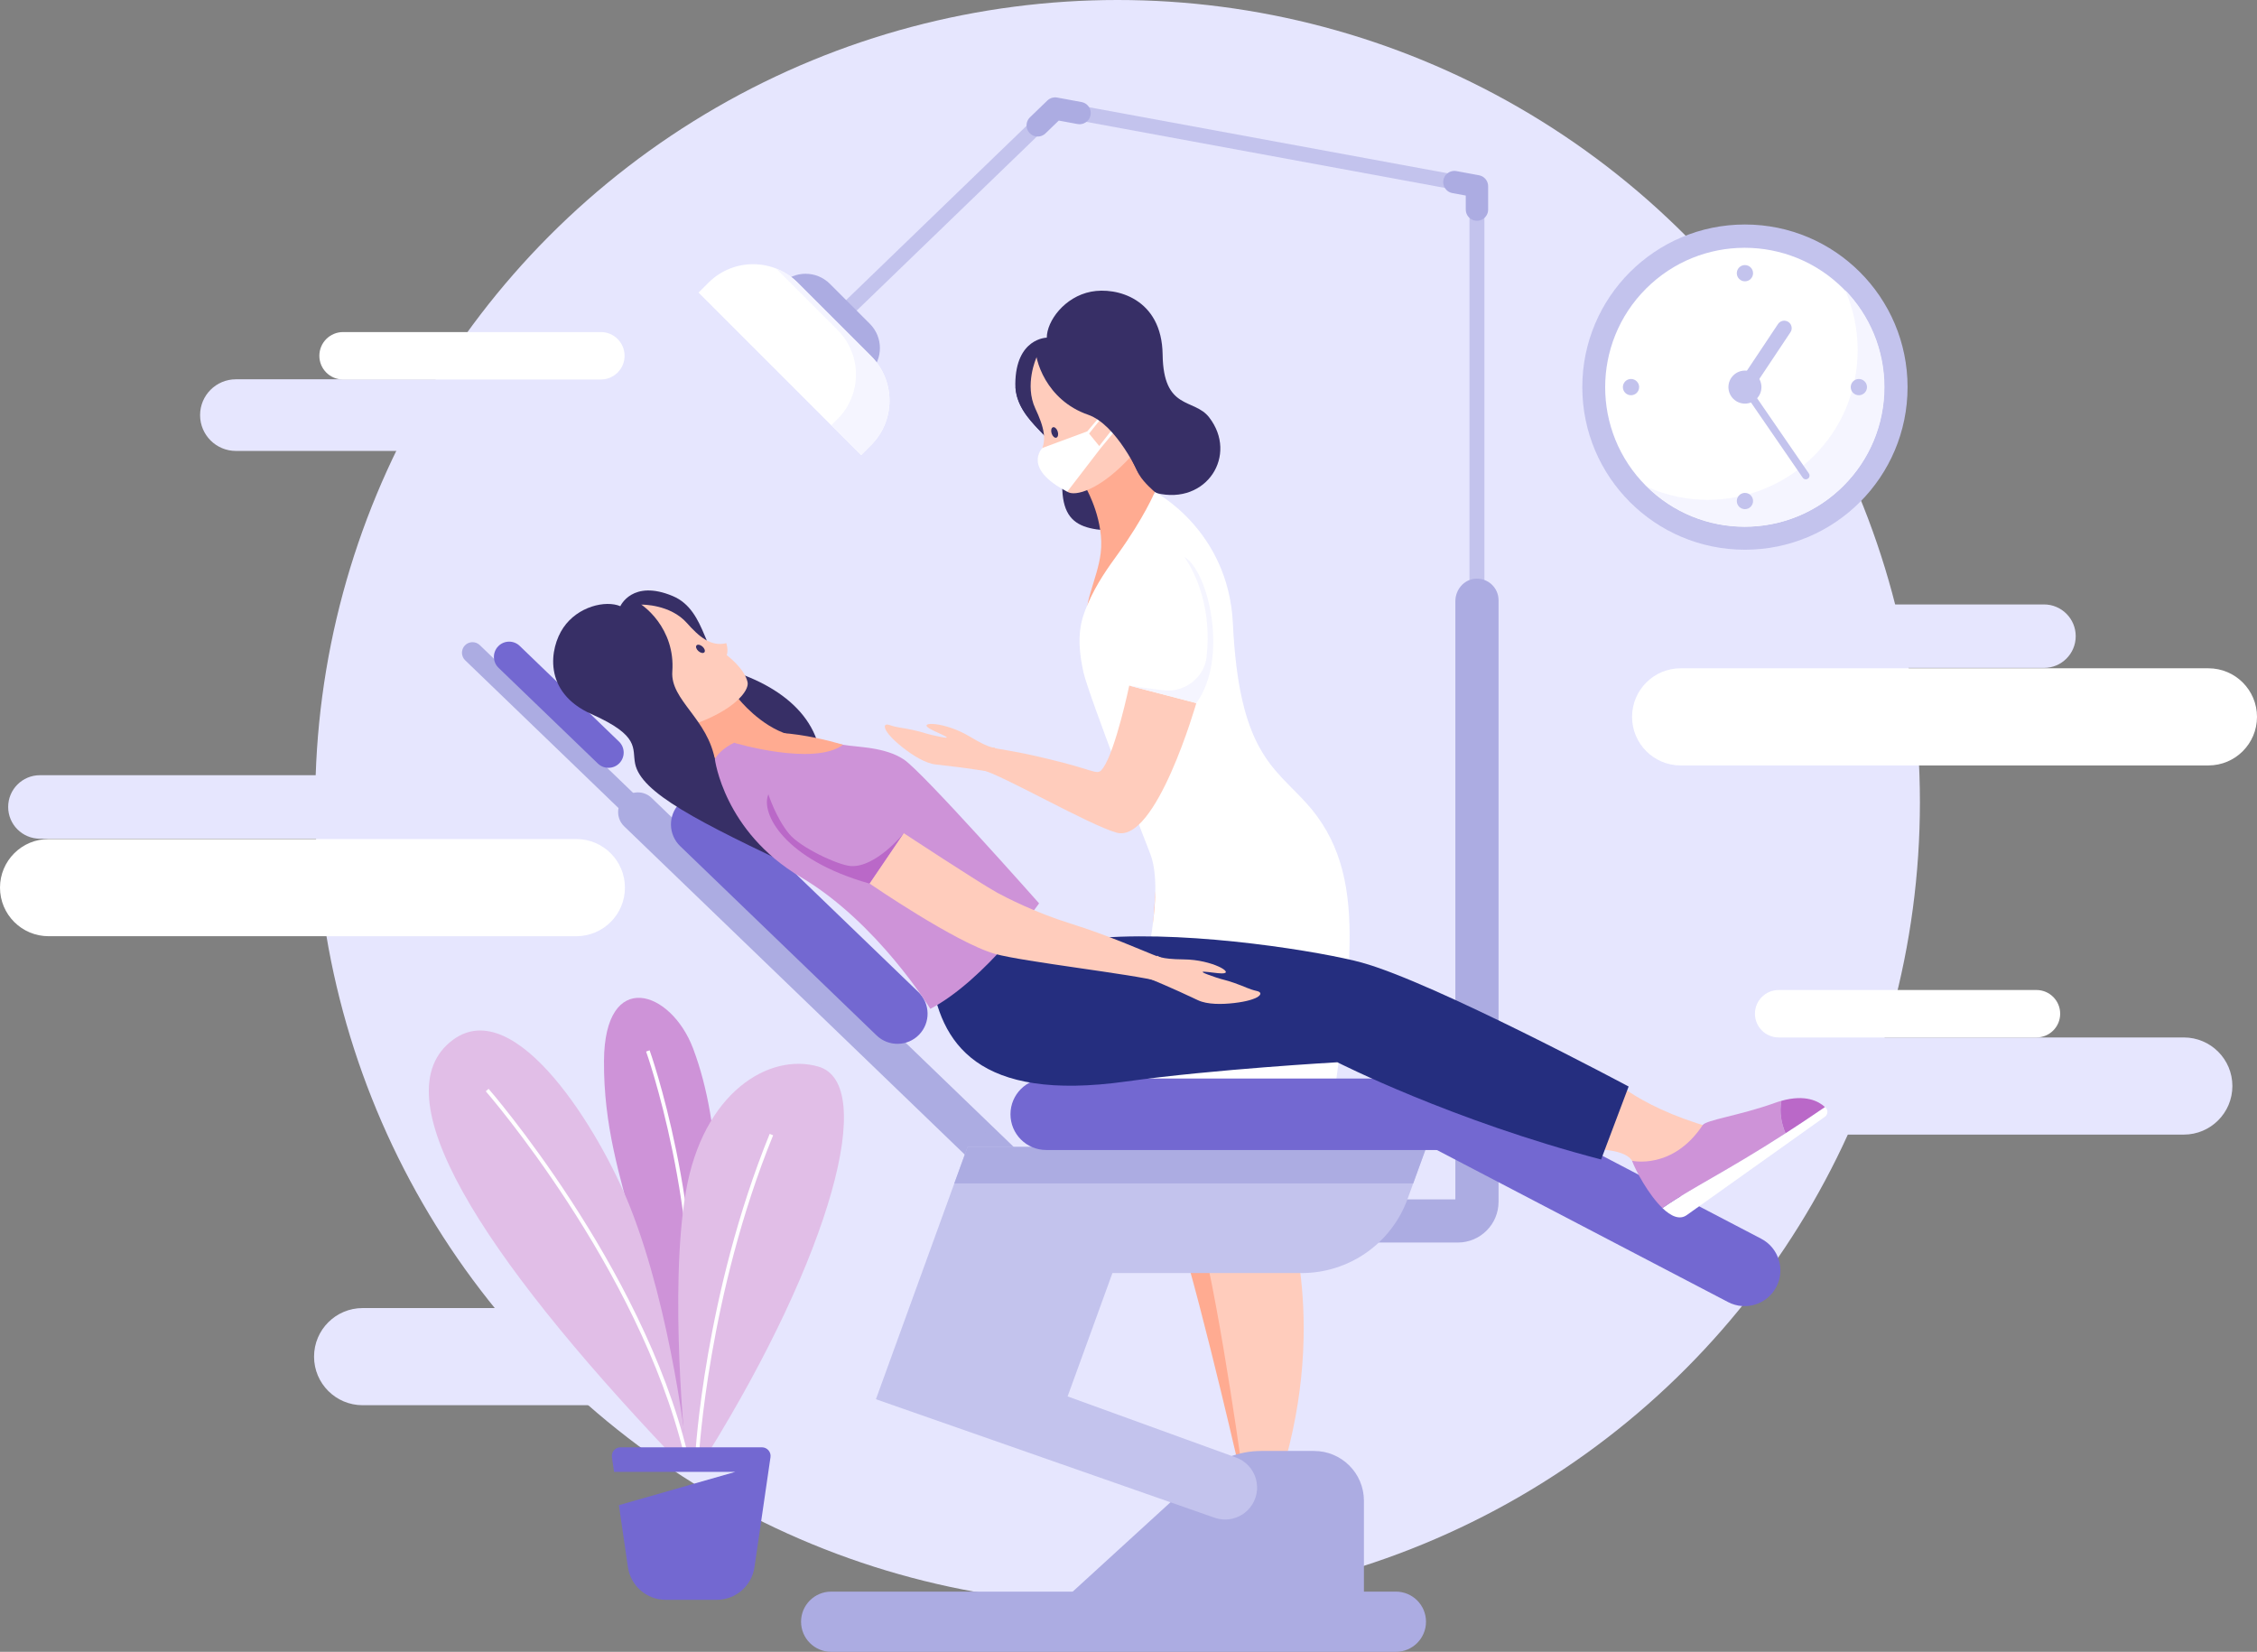 <?xml version="1.0" encoding="UTF-8" standalone="no"?>
<!-- Generator: Adobe Illustrator 27.5.0, SVG Export Plug-In . SVG Version: 6.00 Build 0)  -->

<svg
   version="1.1"
   x="0px"
   y="0px"
   viewBox="0 0 605.834 443.421"
   xml:space="preserve"
   id="svg72"
   sodipodi:docname="14661060_5516869.svg"
   width="605.834"
   height="443.421"
   inkscape:version="1.3.2 (091e20e, 2023-11-25, custom)"
   xmlns:inkscape="http://www.inkscape.org/namespaces/inkscape"
   xmlns:sodipodi="http://sodipodi.sourceforge.net/DTD/sodipodi-0.dtd"
   xmlns="http://www.w3.org/2000/svg"
   xmlns:svg="http://www.w3.org/2000/svg"><rect x="0" y="0" width="605.834" height="443.421" fill="#808080" stroke="none"/><defs
   id="defs72">
	
</defs><sodipodi:namedview
   id="namedview72"
   pagecolor="#505050"
   bordercolor="#ffffff"
   borderopacity="1"
   inkscape:showpageshadow="0"
   inkscape:pageopacity="0"
   inkscape:pagecheckerboard="1"
   inkscape:deskcolor="#505050"
   inkscape:zoom="1.2146667"
   inkscape:cx="300.9056"
   inkscape:cy="218.16685"
   inkscape:window-width="1920"
   inkscape:window-height="1002"
   inkscape:window-x="-8"
   inkscape:window-y="-8"
   inkscape:window-maximized="1"
   inkscape:current-layer="svg72" />

<g
   id="OBJECTS"
   transform="translate(-73.845,-32.25)">
	<g
   id="g72">
		<g
   id="g9">
			<circle
   style="fill:#e6e6fe"
   cx="373.829"
   cy="247.618"
   r="215.368"
   id="circle1" />
			<path
   style="fill:#e6e6fe"
   d="m 312.853,409.473 h -141.67 c -7.202,0 -13.04,-5.838 -13.04,-13.039 v 0 c 0,-7.202 5.838,-13.04 13.04,-13.04 h 141.67 c 7.202,0 13.04,5.838 13.04,13.04 v 0 c 0,7.201 -5.838,13.039 -13.04,13.039 z"
   id="path1" />
			<path
   style="fill:#e6e6fe"
   d="m 660.032,336.828 h -141.67 c -7.202,0 -13.04,-5.838 -13.04,-13.039 v 0 c 0,-7.201 5.838,-13.039 13.04,-13.039 h 141.67 c 7.202,0 13.04,5.838 13.04,13.039 v 0 c -10e-4,7.201 -5.839,13.039 -13.04,13.039 z"
   id="path2" />
			<path
   style="fill:#e6e6fe"
   d="M 241.641,153.301 H 137.169 c -5.311,0 -9.616,-4.305 -9.616,-9.616 v 0 c 0,-5.311 4.305,-9.616 9.616,-9.616 h 104.472 c 5.311,0 9.616,4.305 9.616,9.616 v 0 c 0,5.311 -4.305,9.616 -9.616,9.616 z"
   id="path3" />
			<path
   style="fill:#e6e6fe"
   d="M 177.133,257.392 H 84.56 c -4.706,0 -8.521,-3.815 -8.521,-8.52 v 0 c 0,-4.706 3.815,-8.521 8.521,-8.521 h 92.573 c 4.706,0 8.52,3.815 8.52,8.521 v 0 c 0,4.705 -3.814,8.52 -8.52,8.52 z"
   id="path4" />
			<path
   style="fill:#ffffff"
   d="m 620.477,310.749 h -69.194 c -3.517,0 -6.369,-2.851 -6.369,-6.369 v 0 c 0,-3.517 2.851,-6.369 6.369,-6.369 h 69.194 c 3.517,0 6.369,2.851 6.369,6.369 v 0 c 0,3.518 -2.851,6.369 -6.369,6.369 z"
   id="path5" />
			<path
   style="fill:#ffffff"
   d="m 235.128,134.127 h -69.193 c -3.517,0 -6.369,-2.851 -6.369,-6.369 v 0 c 0,-3.517 2.851,-6.369 6.369,-6.369 h 69.193 c 3.517,0 6.369,2.851 6.369,6.369 v 0 c 0,3.518 -2.852,6.369 -6.369,6.369 z"
   id="path6" />
			<path
   style="fill:#ffffff"
   d="M 228.554,283.57 H 86.884 c -7.201,0 -13.039,-5.838 -13.039,-13.039 v 0 c 0,-7.202 5.838,-13.04 13.039,-13.04 h 141.67 c 7.202,0 13.04,5.838 13.04,13.04 v 0 c 0,7.201 -5.838,13.039 -13.04,13.039 z"
   id="path7" />
			<path
   style="fill:#e6e6fe"
   d="m 622.498,211.549 h -92.572 c -4.706,0 -8.521,-3.815 -8.521,-8.52 v 0 c 0,-4.706 3.815,-8.52 8.521,-8.52 h 92.572 c 4.706,0 8.52,3.815 8.52,8.52 v 0 c 10e-4,4.705 -3.814,8.52 -8.52,8.52 z"
   id="path8" />
			<path
   style="fill:#ffffff"
   d="M 666.641,237.727 H 524.97 c -7.201,0 -13.039,-5.838 -13.039,-13.04 v 0 c 0,-7.201 5.838,-13.039 13.039,-13.039 h 141.67 c 7.201,0 13.039,5.838 13.039,13.039 v 0 c 10e-4,7.202 -5.837,13.04 -13.038,13.04 z"
   id="path9" />
		</g>
		<g
   id="g71">
			<g
   id="g59">
				<g
   id="g15">
					<polyline
   style="fill:none;stroke:#c3c3ed;stroke-width:4;stroke-linecap:round;stroke-miterlimit:10"
   points="       470.297,197.159 470.297,82.246 357.067,61.39 300.432,116.102      "
   id="polyline9" />
					
						<polyline
   style="fill:none;stroke:#acace2;stroke-width:6;stroke-linecap:round;stroke-linejoin:round;stroke-miterlimit:10"
   points="       352.396,65.902 357.067,61.39 363.62,62.597      "
   id="polyline10" />
					
						<polyline
   style="fill:none;stroke:#acace2;stroke-width:6;stroke-linecap:round;stroke-linejoin:round;stroke-miterlimit:10"
   points="       464.241,81.13 470.297,82.246 470.297,88.515      "
   id="polyline11" />
					<g
   id="g12">
						<g
   id="g11">
							<path
   style="fill:#acace2"
   d="m 465.15,365.803 h -63.405 c -3.027,0 -5.73,-2.214 -6.017,-5.227 -0.329,-3.457 2.38,-6.365 5.769,-6.365 h 63.005 V 193.633 c 0,-3.027 2.214,-5.731 5.227,-6.018 3.457,-0.329 6.365,2.381 6.365,5.769 v 161.475 c -10e-4,6.044 -4.9,10.944 -10.944,10.944 z"
   id="path11" />
						</g>
					</g>
					<g
   id="g14">
						<path
   style="fill:#acace2"
   d="m 305.88,133.668 -23.77,-23.77 1.451,-1.451 c 3.603,-3.603 9.444,-3.603 13.047,0 l 10.723,10.723 c 3.603,3.603 3.603,9.444 0,13.047 z"
   id="path12" />
						<path
   style="fill:#ffffff"
   d="m 304.984,154.422 -43.628,-43.628 2.663,-2.663 c 6.613,-6.613 17.334,-6.613 23.946,0 l 19.682,19.682 c 6.613,6.613 6.613,17.334 0,23.946 z"
   id="path13" />
						<path
   style="fill:#f5f5ff"
   d="m 307.647,127.813 -19.682,-19.682 c -1.702,-1.702 -3.677,-2.957 -5.783,-3.783 l 16.465,16.465 c 6.613,6.613 6.613,17.334 0,23.946 l -1.663,1.663 8,8 2.663,-2.663 c 6.612,-6.612 6.612,-17.333 0,-23.946 z"
   id="path14" />
					</g>
				</g>
				<g
   id="g31">
					<g
   id="g30">
						<g
   id="g18">
							<g
   id="g17">
								<path
   style="fill:#ffab91"
   d="m 413.176,252.068 c 6.975,9.817 15.242,23.25 8.267,44.95 -6.975,21.7 -9.558,55.671 -9.558,55.671 0,0 12.567,29.608 1.042,71.444 l -7.113,-0.545 c 0,0 -12.626,-54.752 -18.176,-68.315 -9.94,-24.291 -3.497,-85.772 -1.883,-103.205 z"
   id="path15" />
								<path
   style="fill:#ffccbc"
   d="m 419.176,252.068 c 6.975,9.817 15.242,23.25 8.267,44.95 -6.975,21.7 -9.558,55.671 -9.558,55.671 0,0 12.567,29.608 1.042,71.444 l -12.113,-0.545 c 0,0 -7.626,-54.752 -13.176,-68.315 -9.94,-24.291 -3.497,-85.772 -1.883,-103.205 z"
   id="path16" />
								<path
   style="opacity:0.71;fill:#00897b"
   d="m 428.527,293.227 c -0.311,1.236 -0.669,2.498 -1.085,3.792 -0.708,2.204 -1.371,4.536 -1.991,6.945 -4.183,1.988 -7.568,2.613 -7.568,2.613 0,0 5.166,-4.455 10.644,-13.35 z"
   id="path17" />
							</g>
						</g>
						<g
   id="g29">
							<path
   style="fill:#372f66"
   d="m 384.324,164.631 c 13.379,3.261 21.969,-10.209 14.064,-20.369 -4.046,-5.2 -12.26,-1.721 -12.466,-16.836 -0.206,-15.115 -12.462,-18.176 -19.199,-16.877 -7.137,1.375 -11.87,7.858 -11.897,12.347 0,0 -8.342,0.072 -8.448,12.421 -0.091,10.712 13.356,15.192 12.86,22.821 -0.005,0.076 0.003,0 -0.005,0.076 -1.822,16.952 6.062,16.575 20.387,16.575 z"
   id="path18" />
							<g
   id="g19">
								<path
   style="fill:#372f66"
   d="m 357.197,151.888 c -0.005,0.076 0.003,0 -0.005,0.076 -0.02,0.182 -0.027,0.36 -0.045,0.541 -3.525,-4.661 -10.266,-9.026 -10.711,-16.338 3.739,6.086 11.131,10.028 10.761,15.721 z"
   id="path19" />
							</g>
							<path
   style="fill:#ffab91"
   d="m 378.759,184.25 5.072,-19.929 c 0,0 -2.911,-2.425 -4.212,-4.656 -1.769,-3.034 -4.273,-9.949 -4.273,-9.949 l -9.729,14.043 c 0,0 4.75,8.555 3.679,17.021 -0.893,7.055 -5.043,13.985 -3.6,19.623 1.444,5.637 13.063,-16.153 13.063,-16.153 z"
   id="path20" />
							<path
   style="fill:#ffccbc"
   d="m 352.015,128.324 c 0,0 -3.241,7.232 -0.261,13.599 2.195,4.689 3.546,8.887 0.853,12.47 0,0 1.463,1.325 3.049,1.451 0,0 1.428,6.075 4.671,8.39 2,1.428 8.89,-0.392 17.236,-9.605 1.988,-2.194 -9.166,-24.837 -16.777,-27.245 -7.612,-2.408 -8.771,0.94 -8.771,0.94 z"
   id="path21" />
							<path
   style="fill:#372f66"
   d="m 356.126,148.608 c 0.252,0.771 0.821,1.277 1.271,1.13 0.45,-0.147 0.611,-0.891 0.359,-1.662 -0.252,-0.771 -0.821,-1.277 -1.271,-1.13 -0.45,0.146 -0.611,0.891 -0.359,1.662 z"
   id="path22" />
							<path
   style="fill:#eeeeee"
   d="m 384.472,211.344 c 0,0 -0.696,-7.659 -2.886,-11.482 0,0 2.852,2.369 5.035,11.144 z"
   id="path23" />
							<g
   id="g25">
								<path
   style="fill:#ffffff"
   d="m 353.639,152.505 c 0,0 -5.514,5.495 6.688,11.729 l 9.006,-11.729 -3.636,-4.462 z"
   id="path24" />
								<polygon
   style="fill:#ffffff"
   points="369.708,144.231 365.406,149.609 365.697,148.044 369.333,143.75 "
   id="polygon24" />
								<polygon
   style="fill:#ffffff"
   points="373,146.732 368.5,152.505 369.333,152.505 374.125,146.732 "
   id="polygon25" />
							</g>
							<path
   style="fill:#ffffff"
   d="m 382.594,261.443 c 0,0 -16.534,-42.456 -17.925,-48.737 -2.169,-9.79 -0.558,-14.256 1.087,-18.143 2.448,-5.784 5.712,-10.188 8.14,-13.563 7.104,-9.875 9.935,-16.679 9.935,-16.679 0,0 19.757,10.186 20.953,35.299 1.633,34.293 10.918,38.532 19.662,48.158 17.307,19.051 11.948,45.072 5.637,92.344 -6.311,47.272 0,0 0,0 l -64.252,3.386 c 10e-4,-10e-4 24.043,-63.357 16.763,-82.065 z"
   id="path25" />
							<g
   id="g27">
								<path
   style="fill:#ffccbc"
   d="m 394.965,220.991 c 0,0 -10.796,37.803 -21.422,34.774 -7.622,-2.172 -30.226,-15.29 -36.381,-16.963 -6.823,-1.854 4.522,-0.813 0.765,-3.888 -3.757,-3.075 -6.01,-3.505 4.159,-1.602 2.517,0.471 6.222,0.887 16.74,3.575 9.585,2.45 9.657,3.64 11.154,1.475 3.39,-4.903 6.978,-22.061 6.978,-22.061 z"
   id="path26" />
								<path
   style="fill:#ffccbc"
   d="m 340.91,232.91 c 0,0 -0.927,0.587 -6.77,-2.941 -6.572,-3.968 -14.075,-4.122 -10.802,-2.147 2.009,1.212 9.001,3.675 0.639,1.733 -2.115,-0.491 -2.101,-0.687 -5.025,-1.332 -3.143,-0.694 -4.02,-0.563 -6.356,-1.346 -2.104,-0.705 -1.948,1.695 3.581,6.052 2.619,2.064 6.03,4.243 8.877,4.548 7.902,0.845 14.328,1.911 14.328,1.911 z"
   id="path27" />
							</g>
							<path
   style="fill:#f5f5ff"
   d="m 391.75,181.75 c 6.583,3.833 11.937,27.333 3.215,39.241 l -18.009,-4.689 c 0,0 7.119,1.052 9.505,1.281 5.47,0.524 10.642,-3.5 11.259,-8.96 1.447,-12.79 -2.755,-22.29 -5.97,-26.873 z"
   id="path28" />
							<path
   style="fill:#372f66"
   d="m 351.806,125.019 c -0.392,3.692 2.861,14.677 14.106,18.564 7.709,2.665 13.708,16.081 13.708,16.081 0,0 -7.922,-39.422 -8.477,-39.859 -0.556,-0.437 -19.337,5.214 -19.337,5.214 z"
   id="path29" />
						</g>
					</g>
				</g>
				<g
   id="g40">
					<path
   style="fill:#acace2"
   d="m 352.761,346.699 -7.358,7.634 L 241.39,254.077 c -2.108,-2.032 -2.17,-5.388 -0.138,-7.496 v 0 c 2.032,-2.108 5.388,-2.17 7.496,-0.138 z"
   id="path31" />
					<path
   style="fill:#acace2"
   d="m 351.045,348.479 -3.927,4.074 -148.407,-143.048 c -1.125,-1.084 -1.158,-2.875 -0.074,-4 v 0 c 1.084,-1.125 2.875,-1.158 4,-0.074 z"
   id="path32" />
					<path
   style="fill:#7368d1"
   d="m 320.566,309.988 v 0 c -3.099,3.215 -8.217,3.309 -11.432,0.21 l -52.713,-50.809 c -3.215,-3.099 -3.309,-8.217 -0.21,-11.432 v 0 c 3.099,-3.215 8.217,-3.309 11.432,-0.21 l 52.713,50.809 c 3.215,3.099 3.309,8.217 0.21,11.432 z"
   id="path33" />
					<path
   style="fill:#7368d1"
   d="m 240.112,237.116 v 0 c -1.567,1.626 -4.155,1.673 -5.781,0.106 l -26.656,-25.693 c -1.626,-1.567 -1.673,-4.155 -0.106,-5.781 v 0 c 1.567,-1.626 4.155,-1.673 5.781,-0.106 l 26.656,25.693 c 1.626,1.567 1.673,4.155 0.106,5.781 z"
   id="path34" />
					<path
   style="fill:#acace2"
   d="M 448.54,475.671 H 296.949 c -4.462,0 -8.079,-3.617 -8.079,-8.079 v 0 c 0,-4.462 3.617,-8.079 8.079,-8.079 H 448.54 c 4.462,0 8.079,3.617 8.079,8.079 v 0 c 0,4.462 -3.617,8.079 -8.079,8.079 z"
   id="path35" />
					<path
   style="fill:#acace2"
   d="m 356.141,464.671 40.093,-36.644 c 4.416,-4.036 10.181,-6.274 16.163,-6.274 h 14.179 c 7.39,0 13.38,5.991 13.38,13.38 v 29.538 z"
   id="path36" />
					<path
   style="fill:#c3c3ed"
   d="m 333.567,340.121 -24.602,67.745 90.904,31.805 c 3.461,1.211 7.309,0.087 9.575,-2.796 v 0 c 3.607,-4.591 1.671,-11.367 -3.817,-13.359 L 360.42,407.11 372.446,373.994 h 50.802 c 12.724,0 24.088,-7.963 28.431,-19.923 l 5.066,-13.95 z"
   id="path37" />
					<g
   id="g37">
						<polygon
   style="fill:#acace2"
   points="333.567,340.121 330.001,349.94 453.179,349.94 456.744,340.121 "
   id="polygon37" />
					</g>
					<g
   id="g39">
						<path
   style="fill:#7368d1"
   d="M 464.241,340.96 H 354.674 c -5.298,0 -9.593,-4.295 -9.593,-9.593 v 0 c 0,-5.298 4.295,-9.593 9.593,-9.593 h 109.567 z"
   id="path38" />
						<path
   style="fill:#7368d1"
   d="m 537.71,381.787 -82.351,-43.006 8.882,-17.007 82.351,43.006 c 4.696,2.453 6.515,8.248 4.063,12.944 v 0 c -2.453,4.696 -8.248,6.515 -12.945,4.063 z"
   id="path39" />
					</g>
				</g>
				<g
   id="g58">
					<g
   id="g56">
						<g
   id="g47">
							<g
   id="g44">
								<path
   style="fill:#ffccbc"
   d="m 511.931,343.857 c -1.65,-2.821 -8.378,-3.035 -8.378,-3.035 l 2.269,-19.642 c 0,0 8.48,9.19 31.312,14.82 0,0 -5.017,10.143 -13.443,12.24 -8.425,2.097 -11.76,-4.383 -11.76,-4.383 z"
   id="path40" />
								<path
   style="fill:#ffffff"
   d="m 563.705,329.425 c -23.194,15.915 -34.364,20.653 -43.619,27.131 2.239,2.152 4.574,3.27 6.519,1.885 l 37.086,-26.402 c 0.806,-0.574 0.916,-1.741 0.209,-2.434 -0.06,-0.059 -0.13,-0.12 -0.195,-0.18 z"
   id="path41" />
								<g
   id="g43">
									<path
   style="fill:#ce93d8"
   d="m 552.013,327.763 c -0.576,0.162 -1.166,0.342 -1.788,0.567 -9.244,3.334 -18.417,4.56 -19.333,5.943 -8.017,12.102 -18.961,9.583 -18.961,9.583 0.888,2.509 4.384,9.074 8.155,12.699 7.721,-5.404 16.781,-9.603 33.036,-20.084 -1.09,-2.582 -1.719,-5.575 -1.109,-8.708 z"
   id="path42" />
									<path
   style="fill:#ba68c8"
   d="m 552.013,327.763 c -0.61,3.133 0.019,6.126 1.109,8.708 3.23,-2.083 6.738,-4.408 10.583,-7.046 -1.72,-1.578 -5.281,-3.465 -11.692,-1.662 z"
   id="path43" />
								</g>
							</g>
							<g
   id="g46">
								<g
   id="g45">
									<path
   style="fill:#252e7f"
   d="m 323.696,293.707 c 2.408,18.754 12.625,34.419 52.423,28.863 23.627,-3.298 56.703,-5.161 56.703,-5.161 0,0 30.782,15.658 70.802,26.098 l 7.386,-19.589 c 0,0 -52.251,-27.942 -71.659,-33.273 -10.1,-2.774 -44.514,-8.546 -69.608,-6.675 -12.048,0.899 -20.982,-11.378 -29.308,-10.764 z"
   id="path44" />
								</g>
							</g>
						</g>
						<g
   id="g55">
							<path
   style="fill:#372f66"
   d="m 290.024,266.386 c -29.344,-13.745 -44.108,-21.382 -45.692,-29.115 -0.859,-4.196 1.444,-7.449 -11.725,-13.327 -13.169,-5.878 -11.233,-17.774 -7.555,-23.189 3.895,-5.736 11.361,-7.441 15.306,-5.773 0,0 3.207,-7.285 14.071,-2.722 9.423,3.958 8.281,17.432 15.154,19.873 0.069,0.024 -0.001,0.003 0.069,0.024 15.545,4.793 27.012,14.852 24.308,30.892 z"
   id="path47" />
							<path
   style="fill:#ffab91"
   d="m 272.103,219.843 c 0,0 5.73,7.31 13.531,9.64 l -19.903,6.535 c 0,0 -1.028,-3.465 -2.494,-5.447 -1.992,-2.694 -7.11,-7.495 -7.11,-7.495 z"
   id="path48" />
							<path
   style="fill:#ffccbc"
   d="m 246.175,194.564 c 0,0 7.56,-0.115 12.017,4.897 3.283,3.691 6.452,6.457 10.608,5.447 0,0 0.61,1.782 0.122,3.219 0,0 4.786,3.541 5.593,7.257 0.498,2.291 -3.694,7.644 -14.915,11.486 -2.672,0.915 -18.314,-17.395 -17.555,-24.974 0.758,-7.578 4.13,-7.332 4.13,-7.332 z"
   id="path49" />
							<path
   style="fill:#372f66"
   d="m 262.403,205.813 c 0.581,0.511 0.81,1.201 0.512,1.54 -0.298,0.339 -1.011,0.199 -1.592,-0.312 -0.581,-0.511 -0.81,-1.201 -0.512,-1.54 0.298,-0.339 1.011,-0.199 1.592,0.312 z"
   id="path50" />
							<path
   style="fill:#eeeeee"
   d="m 306.704,254.304 c 0,0 -6.451,-3.497 -8.976,-6.857 0,0 1.001,3.393 7.87,8.613 z"
   id="path51" />
							<path
   style="fill:#372f66"
   d="m 243.356,193.136 c 3.384,1.048 11.786,8.04 10.954,19.36 -0.57,7.761 9.619,12.668 11.508,24.071 2.496,15.067 -34.146,-27.797 -34.32,-28.449 -0.174,-0.652 11.858,-14.982 11.858,-14.982 z"
   id="path52" />
							<path
   style="fill:#ce93d8"
   d="m 300.145,232.18 c 3.967,0.689 11.184,0.555 16.304,3.94 5.12,3.385 36.311,38.63 36.311,38.63 0,0 -14.316,20.483 -29.192,28.324 0,0 -14.148,-23.176 -34.797,-35.385 -20.648,-12.208 -23.04,-31.67 -23.04,-31.67 0,0 3.036,-6.48 16.651,-6.772 3.967,-0.085 12.755,2.064 17.763,2.933 z"
   id="path53" />
							<path
   style="fill:#ba68c8"
   d="m 280.1,245.483 c -2.182,4.977 4.182,17.523 27.17,23.963 l 9.179,-13.524 c 0,0 -7.485,9.266 -14.233,8.813 -3.338,-0.224 -13.497,-4.916 -16.581,-8.675 -3.534,-4.307 -5.535,-10.577 -5.535,-10.577 z"
   id="path54" />
							<path
   style="fill:#ffab91"
   d="m 270.882,231.64 c 0,0 21.383,6.399 29.264,0.54 -0.001,0 -22.007,-6.93 -29.264,-0.54 z"
   id="path55" />
						</g>
					</g>
					<g
   id="g57">
						<path
   style="fill:#ffccbc"
   d="m 307.271,269.446 c 0,0 23.227,15.937 33.666,18.869 7.487,2.103 37.643,5.545 43.647,7.312 6.655,1.958 -3.361,-3.004 1.36,-3.643 4.721,-0.639 6.825,0.161 -2.652,-3.477 -2.345,-0.9 -11.979,-5.189 -22.152,-8.35 -9.271,-2.881 -17.243,-6.957 -19.579,-8.241 -4.9,-2.693 -25.111,-15.994 -25.111,-15.994 z"
   id="path56" />
						<path
   style="fill:#ffccbc"
   d="m 384.48,288.775 c 0,0 0.472,0.967 7.17,1.023 7.533,0.063 13.883,3.792 10.132,3.759 -2.302,-0.02 -9.413,-1.557 -1.425,1.12 2.02,0.677 2.109,0.507 4.884,1.47 2.983,1.036 3.649,1.596 6.004,2.143 2.121,0.493 0.756,2.418 -6.104,3.217 -3.25,0.378 -7.221,0.446 -9.757,-0.763 -7.039,-3.356 -12.958,-5.769 -12.958,-5.769 z"
   id="path57" />
					</g>
				</g>
			</g>
			<g
   id="g65">
				<g
   id="g64">
					<g
   id="g60">
						<path
   style="fill:#ce93d8"
   d="m 252.604,423.826 c 0.434,-53.264 -16.857,-72.089 -16.633,-106.815 0.161,-24.878 17.978,-19.061 23.925,-3.283 16.192,42.963 -2.934,110.031 -2.934,110.031"
   id="path59" />
						<path
   style="fill:none;stroke:#ffffff;stroke-miterlimit:10"
   d="m 247.747,314.366 c 0,0 15.076,42.047 11.633,88.433"
   id="path60" />
					</g>
					<path
   style="fill:#e1bee7"
   d="m 253.947,422.608 c -51.166,-53.923 -78.275,-96.6 -58.519,-111.217 16.851,-12.468 39.466,24.566 47.489,44.732 11.336,28.494 15.319,66.485 15.319,66.485 z"
   id="path61" />
					<path
   style="fill:#e1bee7"
   d="m 257.941,422.608 c 0,0 -4.596,-43.717 0,-70.42 4.596,-26.703 22.359,-37.43 35.58,-33.616 15.932,4.596 3.331,50.588 -29.759,104.036 z"
   id="path62" />
					<path
   style="fill:none;stroke:#ffffff;stroke-miterlimit:10"
   d="m 204.619,324.872 c 0,0 41.078,47.183 53.322,97.736"
   id="path63" />
					<path
   style="fill:none;stroke:#ffffff;stroke-miterlimit:10"
   d="m 260.994,422.608 c 0,0 2.451,-42.894 19.915,-85.787"
   id="path64" />
				</g>
				<path
   style="fill:#7368d1"
   d="m 278.36,420.77 h -37.959 c -1.419,0 -2.508,1.259 -2.304,2.663 l 0.572,3.929 h 32.578 l -31.275,8.94 2.424,16.643 c 0.733,5.035 5.05,8.769 10.138,8.769 h 13.693 c 5.088,0 9.405,-3.734 10.138,-8.769 l 4.298,-29.512 c 0.205,-1.404 -0.884,-2.663 -2.303,-2.663 z"
   id="path65" />
			</g>
			<g
   id="g70">
				<circle
   style="fill:#c3c3ed"
   cx="542.228"
   cy="136.167"
   r="43.653"
   id="circle65" />
				
					<circle
   transform="matrix(0.707,-0.707,0.707,0.707,62.53,423.296)"
   style="fill:#ffffff"
   cx="542.228"
   cy="136.168"
   id="ellipse65"
   r="37.45" />
				<path
   style="fill:#f5f5ff"
   d="m 569.105,110.101 c 2.169,4.94 3.382,10.396 3.382,16.137 0,22.195 -17.993,40.188 -40.188,40.188 -5.741,0 -11.197,-1.212 -16.137,-3.382 6.742,6.54 15.931,10.573 26.066,10.573 20.683,0 37.45,-16.767 37.45,-37.45 0,-10.135 -4.033,-19.323 -10.573,-26.066 z"
   id="path66" />
				<circle
   style="fill:#c3c3ed"
   cx="542.228"
   cy="105.587"
   r="2.182"
   id="circle66" />
				<circle
   style="fill:#c3c3ed"
   cx="511.647"
   cy="136.167"
   r="2.182"
   id="circle67" />
				<circle
   style="fill:#c3c3ed"
   cx="542.228"
   cy="166.748"
   r="2.182"
   id="circle68" />
				<circle
   style="fill:#c3c3ed"
   cx="572.808"
   cy="136.167"
   r="2.182"
   id="circle69" />
				<path
   style="fill:#c3c3ed"
   d="m 546.658,136.167 c 0,2.447 -1.984,4.431 -4.43,4.431 -2.446,0 -4.43,-1.984 -4.43,-4.431 0,-2.447 1.984,-4.43 4.43,-4.43 2.446,0 4.43,1.984 4.43,4.43 z"
   id="path69" />
				
					<line
   style="fill:none;stroke:#c3c3ed;stroke-width:4;stroke-linecap:round;stroke-miterlimit:10"
   x1="542.228"
   y1="136.167"
   x2="552.774"
   y2="120.341"
   id="line69" />
				
					<line
   style="fill:none;stroke:#c3c3ed;stroke-width:2;stroke-linecap:round;stroke-miterlimit:10"
   x1="558.567"
   y1="159.92"
   x2="542.228"
   y2="136.167"
   id="line70" />
			</g>
		</g>
	</g>
</g>
</svg>
